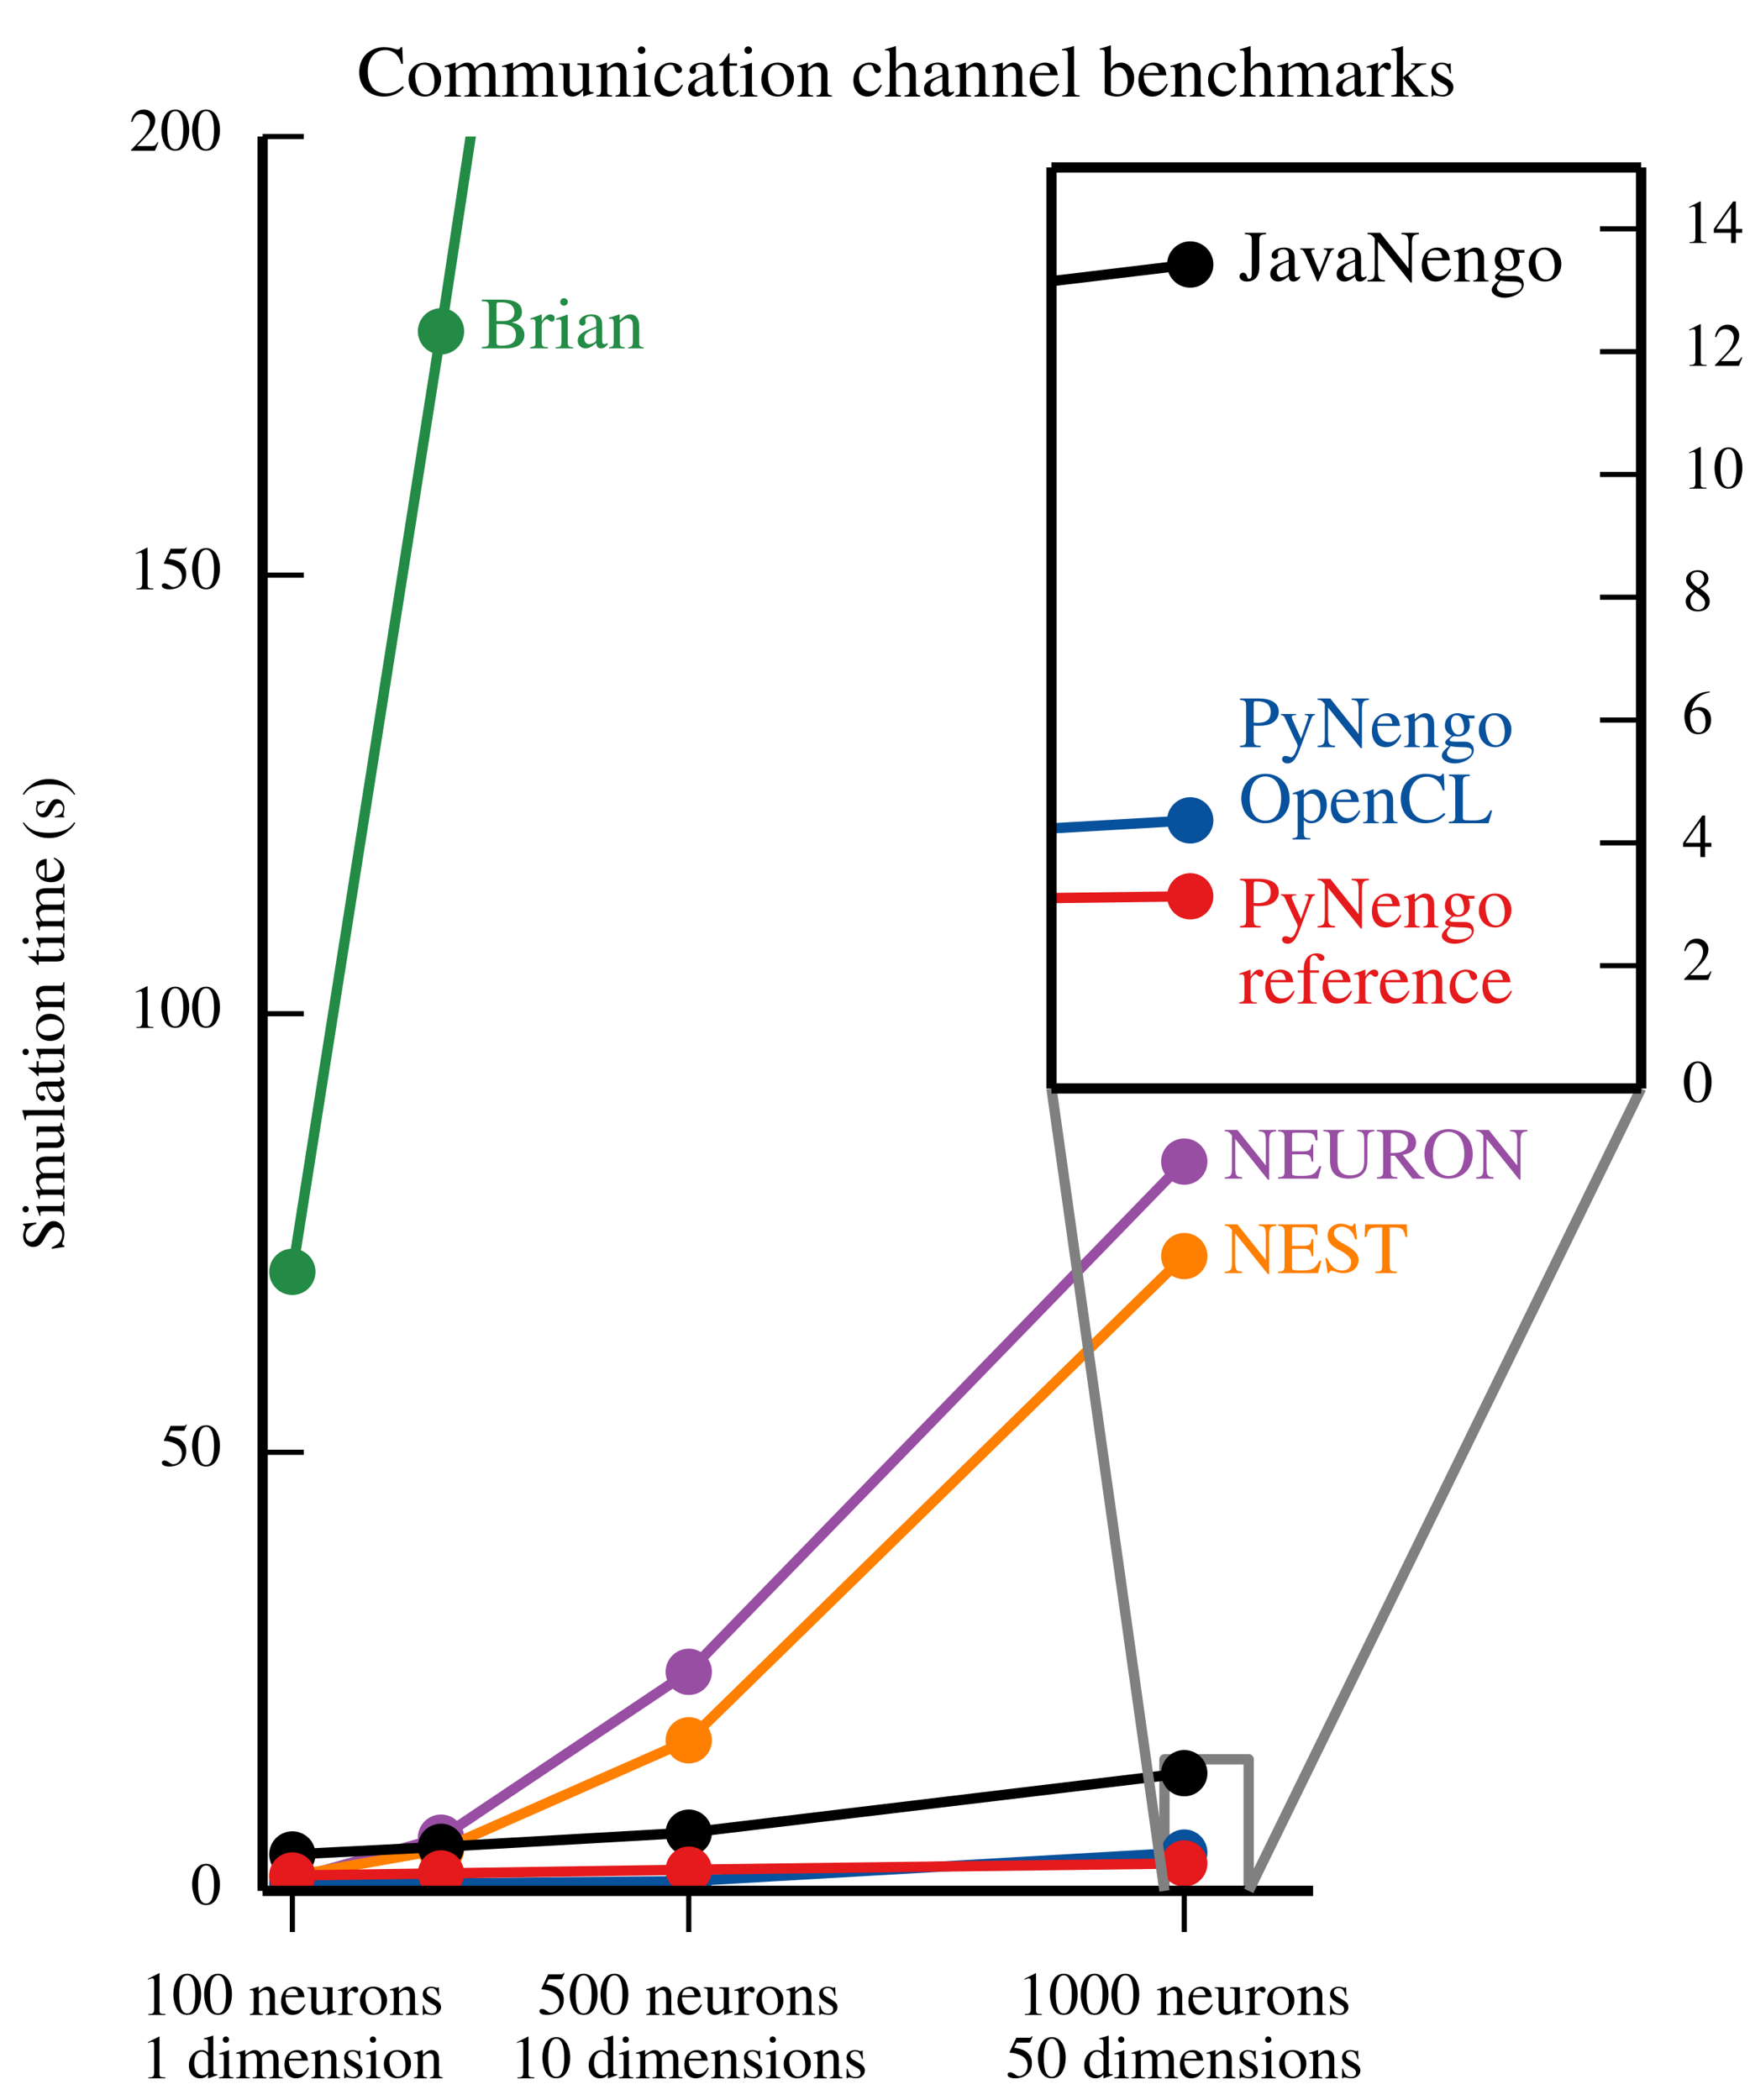 <?xml version="1.0" encoding="utf-8" standalone="no"?>
<!DOCTYPE svg PUBLIC "-//W3C//DTD SVG 1.1//EN"
  "http://www.w3.org/Graphics/SVG/1.1/DTD/svg11.dtd">
<!-- Created with matplotlib (http://matplotlib.org/) -->
<svg height="204pt" version="1.1" viewBox="0 0 170 204" width="170pt" xmlns="http://www.w3.org/2000/svg" xmlns:xlink="http://www.w3.org/1999/xlink">
 <defs>
  <style type="text/css">
*{stroke-linecap:butt;stroke-linejoin:round;}
  </style>
 </defs>
 <g id="figure_1">
  <g id="patch_1">
   <path d="
M0 204.095
L170.079 204.095
L170.079 0
L0 0
z
" style="fill:#ffffff;"/>
  </g>
  <g id="axes_1">
   <g id="patch_2">
    <path d="
M25.512 183.685
L127.559 183.685
L127.559 13.266
L25.512 13.266
z
" style="fill:#ffffff;"/>
   </g>
   <g id="patch_3">
    <path clip-path="url(#pefa5609fe8)" d="
M113.118 183.685
L121.302 183.685
L121.302 170.904
L113.118 170.904
L113.118 183.685
z
" style="fill:none;stroke:#808080;"/>
   </g>
   <g id="line2d_1">
    <path clip-path="url(#pefa5609fe8)" d="
M28.4 123.55
L42.841 32.187
L47.902 -1" style="fill:none;stroke:#238b45;stroke-linecap:square;"/>
    <defs>
     <path d="
M0 2
C0.53 2 1.039 1.789 1.414 1.414
C1.789 1.039 2 0.53 2 0
C2 -0.53 1.789 -1.039 1.414 -1.414
C1.039 -1.789 0.53 -2 0 -2
C-0.53 -2 -1.039 -1.789 -1.414 -1.414
C-1.789 -1.039 -2 -0.53 -2 0
C-2 0.53 -1.789 1.039 -1.414 1.414
C-1.039 1.789 -0.53 2 0 2
z
" id="m49b4907c93" style="stroke:#238b45;stroke-width:0.5;"/>
    </defs>
    <g clip-path="url(#pefa5609fe8)">
     <use style="fill:#238b45;stroke:#238b45;stroke-width:0.5;" x="28.4" xlink:href="#m49b4907c93" y="123.55"/>
     <use style="fill:#238b45;stroke:#238b45;stroke-width:0.5;" x="42.841" xlink:href="#m49b4907c93" y="32.187"/>
     <use style="fill:#238b45;stroke:#238b45;stroke-width:0.5;" x="66.908" xlink:href="#m49b4907c93" y="-125.619"/>
     <use style="fill:#238b45;stroke:#238b45;stroke-width:0.5;" x="115.044" xlink:href="#m49b4907c93" y="-470.743"/>
    </g>
   </g>
   <g id="line2d_2">
    <path clip-path="url(#pefa5609fe8)" d="
M28.4 182.553
L42.841 178.514
L66.908 162.406
L115.044 112.842" style="fill:none;stroke:#984ea3;stroke-linecap:square;"/>
    <defs>
     <path d="
M0 2
C0.53 2 1.039 1.789 1.414 1.414
C1.789 1.039 2 0.53 2 0
C2 -0.53 1.789 -1.039 1.414 -1.414
C1.039 -1.789 0.53 -2 0 -2
C-0.53 -2 -1.039 -1.789 -1.414 -1.414
C-1.789 -1.039 -2 -0.53 -2 0
C-2 0.53 -1.789 1.039 -1.414 1.414
C-1.039 1.789 -0.53 2 0 2
z
" id="m6fcbe3cf07" style="stroke:#984ea3;stroke-width:0.5;"/>
    </defs>
    <g clip-path="url(#pefa5609fe8)">
     <use style="fill:#984ea3;stroke:#984ea3;stroke-width:0.5;" x="28.4" xlink:href="#m6fcbe3cf07" y="182.553"/>
     <use style="fill:#984ea3;stroke:#984ea3;stroke-width:0.5;" x="42.841" xlink:href="#m6fcbe3cf07" y="178.514"/>
     <use style="fill:#984ea3;stroke:#984ea3;stroke-width:0.5;" x="66.908" xlink:href="#m6fcbe3cf07" y="162.406"/>
     <use style="fill:#984ea3;stroke:#984ea3;stroke-width:0.5;" x="115.044" xlink:href="#m6fcbe3cf07" y="112.842"/>
    </g>
   </g>
   <g id="line2d_3">
    <path clip-path="url(#pefa5609fe8)" d="
M28.4 182.234
L42.841 179.678
L66.908 169.059
L115.044 122.02" style="fill:none;stroke:#ff7f00;stroke-linecap:square;"/>
    <defs>
     <path d="
M0 2
C0.53 2 1.039 1.789 1.414 1.414
C1.789 1.039 2 0.53 2 0
C2 -0.53 1.789 -1.039 1.414 -1.414
C1.039 -1.789 0.53 -2 0 -2
C-0.53 -2 -1.039 -1.789 -1.414 -1.414
C-1.789 -1.039 -2 -0.53 -2 0
C-2 0.53 -1.789 1.039 -1.414 1.414
C-1.039 1.789 -0.53 2 0 2
z
" id="mac148a8bc8" style="stroke:#ff7f00;stroke-width:0.5;"/>
    </defs>
    <g clip-path="url(#pefa5609fe8)">
     <use style="fill:#ff7f00;stroke:#ff7f00;stroke-width:0.5;" x="28.4" xlink:href="#mac148a8bc8" y="182.234"/>
     <use style="fill:#ff7f00;stroke:#ff7f00;stroke-width:0.5;" x="42.841" xlink:href="#mac148a8bc8" y="179.678"/>
     <use style="fill:#ff7f00;stroke:#ff7f00;stroke-width:0.5;" x="66.908" xlink:href="#mac148a8bc8" y="169.059"/>
     <use style="fill:#ff7f00;stroke:#ff7f00;stroke-width:0.5;" x="115.044" xlink:href="#mac148a8bc8" y="122.02"/>
    </g>
   </g>
   <g id="line2d_4">
    <path clip-path="url(#pefa5609fe8)" d="
M28.4 180.146
L42.841 179.408
L66.908 178.03
L115.044 172.251" style="fill:none;stroke:#000000;stroke-linecap:square;"/>
    <defs>
     <path d="
M0 2
C0.53 2 1.039 1.789 1.414 1.414
C1.789 1.039 2 0.53 2 0
C2 -0.53 1.789 -1.039 1.414 -1.414
C1.039 -1.789 0.53 -2 0 -2
C-0.53 -2 -1.039 -1.789 -1.414 -1.414
C-1.789 -1.039 -2 -0.53 -2 0
C-2 0.53 -1.789 1.039 -1.414 1.414
C-1.039 1.789 -0.53 2 0 2
z
" id="m76eb5f4da3" style="stroke:#000000;stroke-width:0.5;"/>
    </defs>
    <g clip-path="url(#pefa5609fe8)">
     <use style="stroke:#000000;stroke-width:0.5;" x="28.4" xlink:href="#m76eb5f4da3" y="180.146"/>
     <use style="stroke:#000000;stroke-width:0.5;" x="42.841" xlink:href="#m76eb5f4da3" y="179.408"/>
     <use style="stroke:#000000;stroke-width:0.5;" x="66.908" xlink:href="#m76eb5f4da3" y="178.03"/>
     <use style="stroke:#000000;stroke-width:0.5;" x="115.044" xlink:href="#m76eb5f4da3" y="172.251"/>
    </g>
   </g>
   <g id="line2d_5">
    <path clip-path="url(#pefa5609fe8)" d="
M28.4 183.006
L42.841 182.971
L66.908 182.735
L115.044 179.965" style="fill:none;stroke:#08519c;stroke-linecap:square;"/>
    <defs>
     <path d="
M0 2
C0.53 2 1.039 1.789 1.414 1.414
C1.789 1.039 2 0.53 2 0
C2 -0.53 1.789 -1.039 1.414 -1.414
C1.039 -1.789 0.53 -2 0 -2
C-0.53 -2 -1.039 -1.789 -1.414 -1.414
C-1.789 -1.039 -2 -0.53 -2 0
C-2 0.53 -1.789 1.039 -1.414 1.414
C-1.039 1.789 -0.53 2 0 2
z
" id="m5c4ea31fe1" style="stroke:#08519c;stroke-width:0.5;"/>
    </defs>
    <g clip-path="url(#pefa5609fe8)">
     <use style="fill:#08519c;stroke:#08519c;stroke-width:0.5;" x="28.4" xlink:href="#m5c4ea31fe1" y="183.006"/>
     <use style="fill:#08519c;stroke:#08519c;stroke-width:0.5;" x="42.841" xlink:href="#m5c4ea31fe1" y="182.971"/>
     <use style="fill:#08519c;stroke:#08519c;stroke-width:0.5;" x="66.908" xlink:href="#m5c4ea31fe1" y="182.735"/>
     <use style="fill:#08519c;stroke:#08519c;stroke-width:0.5;" x="115.044" xlink:href="#m5c4ea31fe1" y="179.965"/>
    </g>
   </g>
   <g id="line2d_6">
    <path clip-path="url(#pefa5609fe8)" d="
M28.4 182.19
L42.841 181.988
L66.908 181.627
L115.044 181.019" style="fill:none;stroke:#e41a1c;stroke-linecap:square;"/>
    <defs>
     <path d="
M0 2
C0.53 2 1.039 1.789 1.414 1.414
C1.789 1.039 2 0.53 2 0
C2 -0.53 1.789 -1.039 1.414 -1.414
C1.039 -1.789 0.53 -2 0 -2
C-0.53 -2 -1.039 -1.789 -1.414 -1.414
C-1.789 -1.039 -2 -0.53 -2 0
C-2 0.53 -1.789 1.039 -1.414 1.414
C-1.039 1.789 -0.53 2 0 2
z
" id="m313d082634" style="stroke:#e41a1c;stroke-width:0.5;"/>
    </defs>
    <g clip-path="url(#pefa5609fe8)">
     <use style="fill:#e41a1c;stroke:#e41a1c;stroke-width:0.5;" x="28.4" xlink:href="#m313d082634" y="182.19"/>
     <use style="fill:#e41a1c;stroke:#e41a1c;stroke-width:0.5;" x="42.841" xlink:href="#m313d082634" y="181.988"/>
     <use style="fill:#e41a1c;stroke:#e41a1c;stroke-width:0.5;" x="66.908" xlink:href="#m313d082634" y="181.627"/>
     <use style="fill:#e41a1c;stroke:#e41a1c;stroke-width:0.5;" x="115.044" xlink:href="#m313d082634" y="181.019"/>
    </g>
   </g>
   <g id="matplotlib.axis_1">
    <g id="xtick_1">
     <g id="line2d_7">
      <defs>
       <path d="
M0 0
L0 4" id="m741efc42ff" style="stroke:#000000;stroke-width:0.5;"/>
      </defs>
      <g>
       <use style="stroke:#000000;stroke-width:0.5;" x="28.4" xlink:href="#m741efc42ff" y="183.685"/>
      </g>
     </g>
     <g id="text_1">
      <!-- 100 neurons -->
      <defs>
       <path d="
M0.703 39
C2.094 39.297 3 39.406 4.203 39.406
C6.703 39.406 7.594 37.797 7.594 33.406
L7.594 8.406
C7.594 3.406 6.906 2.703 0.5 1.5
L0.5 0
L24.5 0
L24.5 1.594
C17.703 1.594 16 3.109 16 8.828
L16 31.453
C16 34.672 20.297 39.703 23 39.703
C23.594 39.703 24.5 39.203 25.594 38.203
C27.203 36.797 28.297 36.203 29.594 36.203
C32 36.203 33.5 37.906 33.5 40.703
C33.5 44 31.406 46 28 46
C23.797 46 20.906 43.703 16 36.609
L16 45.797
L15.5 46
C10.203 43.797 6.594 42.516 0.703 40.609
z
" id="Nimbus_Roman_No9_L_Regular-114"/>
       <path d="
M31.5 31.406
L31.094 45
L30 45
L29.797 44.812
C28.906 44.172 28.797 44.078 28.406 44.078
C27.797 44.078 26.797 44.281 25.703 44.781
C23.5 45.594 21.297 46 18.703 46
C10.797 46 5.094 41 5.094 33.938
C5.094 28.453 8.297 24.531 16.797 19.844
L22.594 16.609
C26.094 14.656 27.797 12.297 27.797 9.266
C27.797 4.938 24.594 2.203 19.5 2.203
C16.094 2.203 13 3.438 11.094 5.562
C9 7.953 8.094 10.141 6.797 15.609
L5.203 15.609
L5.203 0
L6.5 0
C7.203 1.359 7.594 1.641 8.797 1.641
C9.703 1.641 11.094 1.453 13.406 0.906
C16.203 0.375 18.906 0 20.703 0
C28.406 0 34.797 5.672 34.797 12.531
C34.797 17.438 32.406 20.672 26.406 24.203
L15.594 30.469
C12.797 32.047 11.297 34.484 11.297 37.141
C11.297 41.062 14.406 43.797 19 43.797
C24.703 43.797 27.703 40.359 30 31.406
z
" id="Nimbus_Roman_No9_L_Regular-115"/>
       <path d="
M40.797 17.453
C36 9.812 31.703 6.906 25.297 6.906
C19.594 6.906 15.297 9.812 12.406 15.531
C10.594 19.344 9.906 22.656 9.703 28.797
L40.5 28.797
C39.703 34.906 38.703 37.625 36.203 40.641
C33.203 44.031 28.594 46 23.406 46
C18.406 46 13.703 44.234 9.906 40.906
C5.203 36.906 2.5 29.938 2.5 21.922
C2.5 8.406 9.703 0 21.203 0
C30.703 0 38.203 5.922 42.406 16.75
z

M9.906 32
C11 39.062 14.406 42.406 20.5 42.406
C26.594 42.406 29 39.859 30.297 32
z
" id="Nimbus_Roman_No9_L_Regular-101"/>
       <path d="
M47.906 6
L47.406 6
C42.797 6 41.703 7.062 41.703 11.562
L41.703 45
L25.906 45
L25.906 43.094
C32.094 43.094 33.297 42.125 33.297 37.266
L33.297 14.453
C33.297 11.734 32.797 10.375 31.406 9.312
C28.703 7.172 25.594 6 22.594 6
C18.703 6 15.5 9.297 15.5 13.375
L15.5 45
L0.906 45
L0.906 43.406
C5.703 43.406 7.094 41.938 7.094 37.438
L7.094 12.734
C7.094 4.984 11.906 0 19.203 0
C22.906 0 26.797 1.578 29.5 4.266
L33.797 8.531
L33.797 0.297
L34.203 0.094
C39.203 2.094 42.797 3.203 47.906 4.594
z
" id="Nimbus_Roman_No9_L_Regular-117"/>
       <path d="
M1.594 39.797
C2.203 40.094 3.203 40.203 4.297 40.203
C7.094 40.203 8 38.703 8 33.797
L8 9
C8 3.297 6.906 1.906 1.797 1.5
L1.797 0
L23 0
L23 1.5
C17.906 1.906 16.406 3.094 16.406 6.703
L16.406 34.797
C21.203 39.297 23.406 40.5 26.703 40.5
C31.594 40.5 34 37.406 34 30.797
L34 9.906
C34 3.594 32.703 1.906 27.703 1.5
L27.703 0
L48.5 0
L48.5 1.5
C43.594 2 42.406 3.203 42.406 8.094
L42.406 31
C42.406 40.406 38 46 30.594 46
C26 46 22.906 44.297 16.094 37.906
L16.094 45.797
L15.406 46
C10.5 44.203 7.094 43.094 1.594 41.5
z
" id="Nimbus_Roman_No9_L_Regular-110"/>
       <path d="
M25 46
C12 46 2.906 36.609 2.906 23.094
C2.906 9.875 12.203 0 24.797 0
C37.406 0 47 10.375 47 23.891
C47 36.703 37.797 46 25 46
M23.703 43.203
C32.094 43.203 38 33.828 38 20.469
C38 9.422 33.5 2.797 26 2.797
C22.094 2.797 18.406 5.141 16.297 9.047
C13.5 14.125 11.906 20.953 11.906 27.875
C11.906 37.156 16.594 43.203 23.703 43.203" id="Nimbus_Roman_No9_L_Regular-111"/>
       <path d="
M29.094 67.797
L11.094 58.703
L11.094 57.297
C12.297 57.797 13.406 58.203 13.797 58.406
C15.594 59.109 17.297 59.5 18.297 59.5
C20.406 59.5 21.297 58 21.297 54.766
L21.297 9.25
C21.297 5.922 20.5 3.625 18.906 2.703
C17.406 1.812 16 1.5 11.797 1.5
L11.797 0
L39.406 0
L39.406 1.5
C31.5 1.5 29.906 2.5 29.906 7.344
L29.906 67.609
z
" id="Nimbus_Roman_No9_L_Regular-49"/>
       <path d="
M25.406 67
C19.906 67 15.703 65.359 12 61.969
C6.203 56.516 2.406 45.344 2.406 33.984
C2.406 23.406 5.703 12.047 10.406 6.609
C14.094 2.344 19.203 0 25 0
C30.094 0 34.406 1.656 38 5.047
C43.797 10.391 47.594 21.672 47.594 33.406
C47.594 53.312 38.5 67 25.406 67
M25.094 64.406
C33.5 64.406 38 53.469 38 33.219
C38 12.984 33.594 2.609 25 2.609
C16.406 2.609 12 12.984 12 33.125
C12 53.656 16.5 64.406 25.094 64.406" id="Nimbus_Roman_No9_L_Regular-48"/>
      </defs>
      <g transform="translate(13.707 195.738)scale(0.06 -0.06)">
       <use transform="scale(0.996)" xlink:href="#Nimbus_Roman_No9_L_Regular-49"/>
       <use transform="translate(49.813 0.0)scale(0.996)" xlink:href="#Nimbus_Roman_No9_L_Regular-48"/>
       <use transform="translate(99.626 0.0)scale(0.996)" xlink:href="#Nimbus_Roman_No9_L_Regular-48"/>
       <use transform="translate(174.346 0.0)scale(0.996)" xlink:href="#Nimbus_Roman_No9_L_Regular-110"/>
       <use transform="translate(224.159 0.0)scale(0.996)" xlink:href="#Nimbus_Roman_No9_L_Regular-101"/>
       <use transform="translate(268.393 0.0)scale(0.996)" xlink:href="#Nimbus_Roman_No9_L_Regular-117"/>
       <use transform="translate(318.206 0.0)scale(0.996)" xlink:href="#Nimbus_Roman_No9_L_Regular-114"/>
       <use transform="translate(351.381 0.0)scale(0.996)" xlink:href="#Nimbus_Roman_No9_L_Regular-111"/>
       <use transform="translate(401.195 0.0)scale(0.996)" xlink:href="#Nimbus_Roman_No9_L_Regular-110"/>
       <use transform="translate(451.008 0.0)scale(0.996)" xlink:href="#Nimbus_Roman_No9_L_Regular-115"/>
      </g>
      <!-- 1 dimension -->
      <defs>
       <path d="
M1.906 39.797
C3.203 40.094 4 40.203 5.094 40.203
C7.703 40.203 8.594 38.594 8.594 33.781
L8.594 8.422
C8.594 3 7.203 1.5 1.594 1.5
L1.594 0
L23.797 0
L23.797 1.5
C18.5 1.5 17 2.594 17 6.531
L17 34.875
C17 35.062 17.797 36.062 18.5 36.781
C21 39.078 25.297 40.797 28.797 40.797
C33.203 40.797 35.406 37.266 35.406 30.188
L35.406 8.25
C35.406 2.609 34.297 1.5 28.594 1.5
L28.594 0
L51 0
L51 1.5
C45.297 1.5 43.797 3.203 43.797 9.422
L43.797 34.703
C46.797 39 50.094 40.797 54.703 40.797
C60.406 40.797 62.203 38.094 62.203 29.797
L62.203 8.703
C62.203 3 61.406 2.203 55.594 1.5
L55.594 0
L77.5 0
L77.5 1.5
L74.906 1.797
C71.906 1.797 70.594 3.594 70.594 7.5
L70.594 28.156
C70.594 39.984 66.703 46 59 46
C53.203 46 48.094 43.406 42.703 37.609
C40.906 43.297 37.5 46 32.094 46
C27.703 46 24.906 44.594 16.594 38.297
L16.594 45.797
L15.906 46
C10.797 44.094 7.406 43 1.906 41.5
z
" id="Nimbus_Roman_No9_L_Regular-109"/>
       <path d="
M34.406 0
L49.094 5.203
L49.094 6.672
C47.297 6.672 47.094 6.672 46.797 6.672
C43.203 6.672 42.406 7.766 42.406 12.391
L42.406 69.188
L41.906 69.391
C37.094 67.688 33.594 66.688 27.203 65
L27.203 63.391
C28 63.5 28.594 63.5 29.406 63.5
C33.094 63.5 34 62.453 34 58.125
L34 41.734
C30.203 44.922 27.5 46 23.5 46
C12 46 2.703 34.938 2.703 21.047
C2.703 8.516 10.203 0 21.203 0
C26.797 0 30.594 1.984 34 6.672
L34 0.297
z

M34 11.047
C34 10.359 33.297 9.188 32.297 8.125
C30.5 6.172 28 5.203 25.094 5.203
C16.797 5.203 11.297 13 11.297 24.984
C11.297 35.984 16.203 43.203 23.797 43.203
C29.094 43.203 34 38.625 34 33.453
z
" id="Nimbus_Roman_No9_L_Regular-100"/>
       <path d="
M17.5 45.766
L2 40.297
L2 38.812
L2.797 38.906
C4 39.094 5.297 39.203 6.203 39.203
C8.594 39.203 9.5 37.594 9.5 33.203
L9.5 10
C9.5 2.797 8.5 1.703 1.594 1.703
L1.594 0
L25.297 0
L25.297 1.5
C18.703 2 17.906 2.984 17.906 10.156
L17.906 45.469
z

M12.797 68
C10.094 68 7.797 65.703 7.797 62.906
C7.797 60.109 10 57.797 12.797 57.797
C15.703 57.797 18 60 18 62.906
C18 65.703 15.703 68 12.797 68" id="Nimbus_Roman_No9_L_Regular-105"/>
      </defs>
      <g transform="translate(13.704 201.895)scale(0.06 -0.06)">
       <use transform="scale(0.996)" xlink:href="#Nimbus_Roman_No9_L_Regular-49"/>
       <use transform="translate(74.72 0.0)scale(0.996)" xlink:href="#Nimbus_Roman_No9_L_Regular-100"/>
       <use transform="translate(124.533 0.0)scale(0.996)" xlink:href="#Nimbus_Roman_No9_L_Regular-105"/>
       <use transform="translate(152.228 0.0)scale(0.996)" xlink:href="#Nimbus_Roman_No9_L_Regular-109"/>
       <use transform="translate(229.737 0.0)scale(0.996)" xlink:href="#Nimbus_Roman_No9_L_Regular-101"/>
       <use transform="translate(273.97 0.0)scale(0.996)" xlink:href="#Nimbus_Roman_No9_L_Regular-110"/>
       <use transform="translate(323.783 0.0)scale(0.996)" xlink:href="#Nimbus_Roman_No9_L_Regular-115"/>
       <use transform="translate(362.537 0.0)scale(0.996)" xlink:href="#Nimbus_Roman_No9_L_Regular-105"/>
       <use transform="translate(390.232 0.0)scale(0.996)" xlink:href="#Nimbus_Roman_No9_L_Regular-111"/>
       <use transform="translate(440.045 0.0)scale(0.996)" xlink:href="#Nimbus_Roman_No9_L_Regular-110"/>
      </g>
     </g>
    </g>
    <g id="xtick_2">
     <g id="line2d_8">
      <g>
       <use style="stroke:#000000;stroke-width:0.5;" x="66.908" xlink:href="#m741efc42ff" y="183.685"/>
      </g>
     </g>
     <g id="text_2">
      <!-- 500 neurons -->
      <defs>
       <path d="
M18.094 58.094
L37.703 58.094
C39.297 58.094 39.703 58.297 40 59
L43.797 67.891
L42.906 68.594
C41.406 66.5 40.406 66 38.297 66
L17.406 66
L6.5 42.766
C6.406 42.578 6.406 42.484 6.406 42.281
C6.406 41.797 6.797 41.5 7.594 41.5
C10.797 41.5 14.797 40.812 18.906 39.562
C30.406 35.953 35.703 29.938 35.703 20.328
C35.703 10.984 29.594 3.703 21.797 3.703
C19.797 3.703 18.094 4.391 15.094 6.531
C11.906 8.766 9.594 9.734 7.5 9.734
C4.594 9.734 3.203 8.547 3.203 6.094
C3.203 2.359 7.906 0 15.406 0
C23.797 0 31 2.625 36 7.609
C40.594 11.984 42.703 17.516 42.703 24.922
C42.703 31.938 40.797 36.406 35.797 41.281
C31.406 45.562 25.703 47.812 13.906 49.844
z
" id="Nimbus_Roman_No9_L_Regular-53"/>
      </defs>
      <g transform="translate(52.216 195.738)scale(0.06 -0.06)">
       <use transform="scale(0.996)" xlink:href="#Nimbus_Roman_No9_L_Regular-53"/>
       <use transform="translate(49.813 0.0)scale(0.996)" xlink:href="#Nimbus_Roman_No9_L_Regular-48"/>
       <use transform="translate(99.626 0.0)scale(0.996)" xlink:href="#Nimbus_Roman_No9_L_Regular-48"/>
       <use transform="translate(174.346 0.0)scale(0.996)" xlink:href="#Nimbus_Roman_No9_L_Regular-110"/>
       <use transform="translate(224.159 0.0)scale(0.996)" xlink:href="#Nimbus_Roman_No9_L_Regular-101"/>
       <use transform="translate(268.393 0.0)scale(0.996)" xlink:href="#Nimbus_Roman_No9_L_Regular-117"/>
       <use transform="translate(318.206 0.0)scale(0.996)" xlink:href="#Nimbus_Roman_No9_L_Regular-114"/>
       <use transform="translate(351.381 0.0)scale(0.996)" xlink:href="#Nimbus_Roman_No9_L_Regular-111"/>
       <use transform="translate(401.195 0.0)scale(0.996)" xlink:href="#Nimbus_Roman_No9_L_Regular-110"/>
       <use transform="translate(451.008 0.0)scale(0.996)" xlink:href="#Nimbus_Roman_No9_L_Regular-115"/>
      </g>
      <!-- 10 dimensions -->
      <g transform="translate(49.556 201.895)scale(0.06 -0.06)">
       <use transform="scale(0.996)" xlink:href="#Nimbus_Roman_No9_L_Regular-49"/>
       <use transform="translate(49.813 0.0)scale(0.996)" xlink:href="#Nimbus_Roman_No9_L_Regular-48"/>
       <use transform="translate(124.533 0.0)scale(0.996)" xlink:href="#Nimbus_Roman_No9_L_Regular-100"/>
       <use transform="translate(174.346 0.0)scale(0.996)" xlink:href="#Nimbus_Roman_No9_L_Regular-105"/>
       <use transform="translate(202.041 0.0)scale(0.996)" xlink:href="#Nimbus_Roman_No9_L_Regular-109"/>
       <use transform="translate(279.55 0.0)scale(0.996)" xlink:href="#Nimbus_Roman_No9_L_Regular-101"/>
       <use transform="translate(323.783 0.0)scale(0.996)" xlink:href="#Nimbus_Roman_No9_L_Regular-110"/>
       <use transform="translate(373.597 0.0)scale(0.996)" xlink:href="#Nimbus_Roman_No9_L_Regular-115"/>
       <use transform="translate(412.35 0.0)scale(0.996)" xlink:href="#Nimbus_Roman_No9_L_Regular-105"/>
       <use transform="translate(440.045 0.0)scale(0.996)" xlink:href="#Nimbus_Roman_No9_L_Regular-111"/>
       <use transform="translate(489.859 0.0)scale(0.996)" xlink:href="#Nimbus_Roman_No9_L_Regular-110"/>
       <use transform="translate(539.672 0.0)scale(0.996)" xlink:href="#Nimbus_Roman_No9_L_Regular-115"/>
      </g>
     </g>
    </g>
    <g id="xtick_3">
     <g id="line2d_9">
      <g>
       <use style="stroke:#000000;stroke-width:0.5;" x="115.044" xlink:href="#m741efc42ff" y="183.685"/>
      </g>
     </g>
     <g id="text_3">
      <!-- 1000 neurons -->
      <g transform="translate(98.857 195.738)scale(0.06 -0.06)">
       <use transform="scale(0.996)" xlink:href="#Nimbus_Roman_No9_L_Regular-49"/>
       <use transform="translate(49.813 0.0)scale(0.996)" xlink:href="#Nimbus_Roman_No9_L_Regular-48"/>
       <use transform="translate(99.626 0.0)scale(0.996)" xlink:href="#Nimbus_Roman_No9_L_Regular-48"/>
       <use transform="translate(149.44 0.0)scale(0.996)" xlink:href="#Nimbus_Roman_No9_L_Regular-48"/>
       <use transform="translate(224.159 0.0)scale(0.996)" xlink:href="#Nimbus_Roman_No9_L_Regular-110"/>
       <use transform="translate(273.973 0.0)scale(0.996)" xlink:href="#Nimbus_Roman_No9_L_Regular-101"/>
       <use transform="translate(318.206 0.0)scale(0.996)" xlink:href="#Nimbus_Roman_No9_L_Regular-117"/>
       <use transform="translate(368.019 0.0)scale(0.996)" xlink:href="#Nimbus_Roman_No9_L_Regular-114"/>
       <use transform="translate(401.195 0.0)scale(0.996)" xlink:href="#Nimbus_Roman_No9_L_Regular-111"/>
       <use transform="translate(451.008 0.0)scale(0.996)" xlink:href="#Nimbus_Roman_No9_L_Regular-110"/>
       <use transform="translate(500.821 0.0)scale(0.996)" xlink:href="#Nimbus_Roman_No9_L_Regular-115"/>
      </g>
      <!-- 50 dimensions -->
      <g transform="translate(97.691 201.895)scale(0.06 -0.06)">
       <use transform="scale(0.996)" xlink:href="#Nimbus_Roman_No9_L_Regular-53"/>
       <use transform="translate(49.813 0.0)scale(0.996)" xlink:href="#Nimbus_Roman_No9_L_Regular-48"/>
       <use transform="translate(124.533 0.0)scale(0.996)" xlink:href="#Nimbus_Roman_No9_L_Regular-100"/>
       <use transform="translate(174.346 0.0)scale(0.996)" xlink:href="#Nimbus_Roman_No9_L_Regular-105"/>
       <use transform="translate(202.041 0.0)scale(0.996)" xlink:href="#Nimbus_Roman_No9_L_Regular-109"/>
       <use transform="translate(279.55 0.0)scale(0.996)" xlink:href="#Nimbus_Roman_No9_L_Regular-101"/>
       <use transform="translate(323.783 0.0)scale(0.996)" xlink:href="#Nimbus_Roman_No9_L_Regular-110"/>
       <use transform="translate(373.597 0.0)scale(0.996)" xlink:href="#Nimbus_Roman_No9_L_Regular-115"/>
       <use transform="translate(412.35 0.0)scale(0.996)" xlink:href="#Nimbus_Roman_No9_L_Regular-105"/>
       <use transform="translate(440.045 0.0)scale(0.996)" xlink:href="#Nimbus_Roman_No9_L_Regular-111"/>
       <use transform="translate(489.859 0.0)scale(0.996)" xlink:href="#Nimbus_Roman_No9_L_Regular-110"/>
       <use transform="translate(539.672 0.0)scale(0.996)" xlink:href="#Nimbus_Roman_No9_L_Regular-115"/>
      </g>
     </g>
    </g>
   </g>
   <g id="matplotlib.axis_2">
    <g id="ytick_1">
     <g id="line2d_10">
      <defs>
       <path d="
M0 0
L4 0" id="m728421d6d4" style="stroke:#000000;stroke-width:0.5;"/>
      </defs>
      <g>
       <use style="stroke:#000000;stroke-width:0.5;" x="25.512" xlink:href="#m728421d6d4" y="183.685"/>
      </g>
     </g>
     <g id="text_4">
      <!-- $0$ -->
      <g transform="translate(18.523 185.064)scale(0.06 -0.06)">
       <use transform="scale(0.996)" xlink:href="#Nimbus_Roman_No9_L_Regular-48"/>
      </g>
     </g>
    </g>
    <g id="ytick_2">
     <g id="line2d_11">
      <g>
       <use style="stroke:#000000;stroke-width:0.5;" x="25.512" xlink:href="#m728421d6d4" y="141.08"/>
      </g>
     </g>
     <g id="text_5">
      <!-- $50$ -->
      <g transform="translate(15.534 142.46)scale(0.06 -0.06)">
       <use transform="scale(0.996)" xlink:href="#Nimbus_Roman_No9_L_Regular-53"/>
       <use transform="translate(49.813 0.0)scale(0.996)" xlink:href="#Nimbus_Roman_No9_L_Regular-48"/>
      </g>
     </g>
    </g>
    <g id="ytick_3">
     <g id="line2d_12">
      <g>
       <use style="stroke:#000000;stroke-width:0.5;" x="25.512" xlink:href="#m728421d6d4" y="98.476"/>
      </g>
     </g>
     <g id="text_6">
      <!-- $100$ -->
      <g transform="translate(12.545 99.855)scale(0.06 -0.06)">
       <use transform="scale(0.996)" xlink:href="#Nimbus_Roman_No9_L_Regular-49"/>
       <use transform="translate(49.813 0.0)scale(0.996)" xlink:href="#Nimbus_Roman_No9_L_Regular-48"/>
       <use transform="translate(99.626 0.0)scale(0.996)" xlink:href="#Nimbus_Roman_No9_L_Regular-48"/>
      </g>
     </g>
    </g>
    <g id="ytick_4">
     <g id="line2d_13">
      <g>
       <use style="stroke:#000000;stroke-width:0.5;" x="25.512" xlink:href="#m728421d6d4" y="55.871"/>
      </g>
     </g>
     <g id="text_7">
      <!-- $150$ -->
      <g transform="translate(12.545 57.25)scale(0.06 -0.06)">
       <use transform="scale(0.996)" xlink:href="#Nimbus_Roman_No9_L_Regular-49"/>
       <use transform="translate(49.813 0.0)scale(0.996)" xlink:href="#Nimbus_Roman_No9_L_Regular-53"/>
       <use transform="translate(99.626 0.0)scale(0.996)" xlink:href="#Nimbus_Roman_No9_L_Regular-48"/>
      </g>
     </g>
    </g>
    <g id="ytick_5">
     <g id="line2d_14">
      <g>
       <use style="stroke:#000000;stroke-width:0.5;" x="25.512" xlink:href="#m728421d6d4" y="13.266"/>
      </g>
     </g>
     <g id="text_8">
      <!-- $200$ -->
      <defs>
       <path d="
M47.5 13.625
L46.203 14.125
C42.5 8.484 41.203 7.594 36.703 7.594
L12.797 7.594
L29.594 25.031
C38.5 34.234 42.406 41.75 42.406 49.484
C42.406 59.391 34.297 67 23.906 67
C18.406 67 13.203 64.828 9.5 60.859
C6.297 57.469 4.797 54.297 3.094 47.25
L5.203 46.75
C9.203 56.438 12.797 59.609 19.703 59.609
C28.094 59.609 33.797 53.969 33.797 45.641
C33.797 37.922 29.203 28.719 20.797 19.906
L3 1.203
L3 0
L42 0
z
" id="Nimbus_Roman_No9_L_Regular-50"/>
      </defs>
      <g transform="translate(12.545 14.645)scale(0.06 -0.06)">
       <use transform="scale(0.996)" xlink:href="#Nimbus_Roman_No9_L_Regular-50"/>
       <use transform="translate(49.813 0.0)scale(0.996)" xlink:href="#Nimbus_Roman_No9_L_Regular-48"/>
       <use transform="translate(99.626 0.0)scale(0.996)" xlink:href="#Nimbus_Roman_No9_L_Regular-48"/>
      </g>
     </g>
    </g>
    <g id="text_9">
     <!-- Simulation time (s) -->
     <defs>
      <path d="
M1.906 62.5
L2.5 62.5
C3.594 62.5 4.797 62.5 5.594 62.5
C8.797 62.5 9.797 61.094 9.797 56.406
L9.797 8.703
C9.797 3.297 8.406 2 2.094 1.5
L2.094 0
L25.703 0
L25.703 1.703
C19.406 1.703 18.203 2.703 18.203 8.25
L18.203 68.297
L17.797 68.5
C12.594 66.797 8.797 65.797 1.906 64.109
z
" id="Nimbus_Roman_No9_L_Regular-108"/>
      <path d="
M25.5 45
L15.406 45
L15.406 57.578
C15.406 58.656 15.297 59 14.703 59
C14 58.031 13.406 57.062 12.703 56
C8.906 50.125 4.594 45 3 44.578
C1.906 43.828 1.297 43.078 1.297 42.547
C1.297 42.234 1.406 42.016 1.703 41.797
L7 41.797
L7 12.406
C7 4.203 10 0 15.906 0
C20.797 0 24.594 2.391 27.906 7.531
L26.594 8.609
C24.5 6.172 22.797 5.203 20.594 5.203
C16.906 5.203 15.406 7.828 15.406 13.969
L15.406 41.797
L25.5 41.797
z
" id="Nimbus_Roman_No9_L_Regular-116"/>
      <path d="
M44.703 67
L42.594 67
C42.203 64.703 41.094 63.609 39.406 63.609
C38.406 63.609 36.703 64 35 64.812
C31.297 66.203 27.594 67 24.406 67
C20.094 67 15.703 65.359 12.406 62.547
C8.906 59.531 7.094 55.453 7.094 50.406
C7.094 42.625 11.5 37.203 22.703 31.469
C29.906 27.781 35.094 23.781 37.594 20.094
C38.5 18.844 39 16.812 39 14.469
C39 7.953 34 3.5 26.703 3.5
C17.797 3.5 11.5 8.766 6.5 20.438
L4.203 20.438
L7.203 0
L9.406 0
C9.5 1.891 10.703 3.297 12.203 3.297
C13.297 3.297 15 2.906 16.906 2.234
C20.703 0.781 24.703 0 28.703 0
C40.203 0 49.094 7.656 49.094 17.641
C49.094 25.594 43.594 31.891 30.406 38.766
C19.906 44.406 15.703 48.656 15.703 53.891
C15.703 59.219 19.906 62.906 26.094 62.906
C30.594 62.906 34.797 61 38.297 57.406
C41.406 54.203 42.797 51.609 44.406 45.703
L46.906 45.703
z
" id="Nimbus_Roman_No9_L_Regular-83"/>
      <path d="
M3.797 -17.703
C11.203 -12.906 14.203 -10.297 17.906 -5.703
C25 3 28.5 13 28.5 24.703
C28.5 37.5 24.797 47.203 16 57.406
C11.906 62.203 9.297 64.406 4.094 67.594
L2.906 66
C10.906 59.703 13.594 56.203 16.406 48.703
C18.797 42 19.906 34.406 19.906 24.406
C19.906 14 18.594 5.703 15.906 -0.406
C13.094 -6.703 10.094 -10.297 2.906 -16.094
z
" id="Nimbus_Roman_No9_L_Regular-41"/>
      <path d="
M29.5 67.594
C22.094 62.797 19.094 60.203 15.406 55.594
C8.297 46.906 4.797 36.906 4.797 25.203
C4.797 12.5 8.5 2.703 17.297 -7.5
C21.406 -12.297 24 -14.5 29.203 -17.703
L30.406 -16.094
C22.406 -9.797 19.594 -6.297 16.906 1.203
C14.5 7.906 13.406 15.5 13.406 25.5
C13.406 36 14.703 44.203 17.406 50.406
C20.203 56.594 23.203 60.203 30.406 66
z
" id="Nimbus_Roman_No9_L_Regular-40"/>
      <path d="
M44.203 7.547
C42.5 6.188 41.297 5.703 39.797 5.703
C37.5 5.703 36.797 7.062 36.797 11.359
L36.797 30.391
C36.797 35.469 36.297 38.281 34.797 40.641
C32.594 44.141 28.297 46 22.406 46
C13 46 5.594 41.203 5.594 35.047
C5.594 32.797 7.594 30.844 9.906 30.844
C12.297 30.844 14.406 32.797 14.406 34.938
C14.406 35.312 14.297 35.797 14.203 36.484
C14 37.375 13.906 38.141 13.906 38.828
C13.906 41.469 17.094 43.594 21.094 43.594
C26 43.594 28.703 40.781 28.703 35.516
L28.703 29.578
C13.297 23.5 11.594 22.719 7.297 19
C5.094 17.047 3.703 13.703 3.703 10.484
C3.703 4.312 8.094 0 14.203 0
C18.594 0 22.703 2.078 28.797 7.266
C29.297 2.078 31.094 0 35.203 0
C38.594 0 40.703 1.203 44.203 5
z

M28.703 13.047
C28.703 10.016 28.203 9.125 26.094 7.953
C23.703 6.594 20.906 5.703 18.797 5.703
C15.297 5.703 12.5 9.031 12.5 13.234
L12.5 13.641
C12.5 19.406 16.594 22.938 28.703 27.234
z
" id="Nimbus_Roman_No9_L_Regular-97"/>
     </defs>
     <g transform="translate(6.251 121.558)rotate(-90.0)scale(0.06 -0.06)">
      <use transform="scale(0.996)" xlink:href="#Nimbus_Roman_No9_L_Regular-83"/>
      <use transform="translate(55.392 0.0)scale(0.996)" xlink:href="#Nimbus_Roman_No9_L_Regular-105"/>
      <use transform="translate(83.087 0.0)scale(0.996)" xlink:href="#Nimbus_Roman_No9_L_Regular-109"/>
      <use transform="translate(160.595 0.0)scale(0.996)" xlink:href="#Nimbus_Roman_No9_L_Regular-117"/>
      <use transform="translate(210.408 0.0)scale(0.996)" xlink:href="#Nimbus_Roman_No9_L_Regular-108"/>
      <use transform="translate(238.104 0.0)scale(0.996)" xlink:href="#Nimbus_Roman_No9_L_Regular-97"/>
      <use transform="translate(282.337 0.0)scale(0.996)" xlink:href="#Nimbus_Roman_No9_L_Regular-116"/>
      <use transform="translate(310.032 0.0)scale(0.996)" xlink:href="#Nimbus_Roman_No9_L_Regular-105"/>
      <use transform="translate(337.727 0.0)scale(0.996)" xlink:href="#Nimbus_Roman_No9_L_Regular-111"/>
      <use transform="translate(387.541 0.0)scale(0.996)" xlink:href="#Nimbus_Roman_No9_L_Regular-110"/>
      <use transform="translate(462.26 0.0)scale(0.996)" xlink:href="#Nimbus_Roman_No9_L_Regular-116"/>
      <use transform="translate(489.956 0.0)scale(0.996)" xlink:href="#Nimbus_Roman_No9_L_Regular-105"/>
      <use transform="translate(517.651 0.0)scale(0.996)" xlink:href="#Nimbus_Roman_No9_L_Regular-109"/>
      <use transform="translate(595.159 0.0)scale(0.996)" xlink:href="#Nimbus_Roman_No9_L_Regular-101"/>
      <use transform="translate(664.299 0.0)scale(0.996)" xlink:href="#Nimbus_Roman_No9_L_Regular-40"/>
      <use transform="translate(697.475 0.0)scale(0.996)" xlink:href="#Nimbus_Roman_No9_L_Regular-115"/>
      <use transform="translate(736.228 0.0)scale(0.996)" xlink:href="#Nimbus_Roman_No9_L_Regular-41"/>
     </g>
    </g>
   </g>
   <g id="patch_4">
    <path d="
M25.512 183.685
L127.559 183.685" style="fill:none;stroke:#000000;"/>
   </g>
   <g id="patch_5">
    <path d="
M25.512 183.685
L25.512 13.266" style="fill:none;stroke:#000000;"/>
   </g>
   <g id="text_10">
    <!-- Brian -->
    <defs>
     <path d="
M1.703 66
L1.703 63.797
C10.094 63.797 11.297 62.703 11.297 55.266
L11.297 10.734
C11.297 3.297 10 2 1.703 2
L1.703 0
L35.094 0
C42.906 0 50 2.125 53.703 5.562
C57.297 8.812 59.297 13.359 59.297 18.203
C59.297 22.672 57.5 26.719 54.406 29.641
C51.406 32.375 48.703 33.594 42.203 35.203
C47.406 36.469 49.5 37.453 51.906 39.531
C54.406 41.688 55.906 45.297 55.906 49.328
C55.906 60.312 47 66 29.703 66
z

M21.5 33
C31.203 33 35.797 32.5 39.406 30.969
C45.094 28.547 47.797 24.5 47.797 18.109
C47.797 12.641 45.703 8.672 41.703 6.344
C38.5 4.531 34.406 3.719 27.797 3.719
C22.906 3.719 21.5 4.625 21.5 7.875
z

M21.5 37
L21.5 59.375
C21.5 61.406 22.203 62.297 23.703 62.297
L28.094 62.297
C39.594 62.297 45.703 57.609 45.703 48.922
C45.703 41.297 40.406 37 31 37
z
" id="Nimbus_Roman_No9_L_Regular-66"/>
    </defs>
    <g style="fill:#238b45;" transform="translate(46.691 33.842)scale(0.072 -0.072)">
     <use transform="scale(0.996)" xlink:href="#Nimbus_Roman_No9_L_Regular-66"/>
     <use transform="translate(66.45 0.0)scale(0.996)" xlink:href="#Nimbus_Roman_No9_L_Regular-114"/>
     <use transform="translate(99.625 0.0)scale(0.996)" xlink:href="#Nimbus_Roman_No9_L_Regular-105"/>
     <use transform="translate(127.32 0.0)scale(0.996)" xlink:href="#Nimbus_Roman_No9_L_Regular-97"/>
     <use transform="translate(171.554 0.0)scale(0.996)" xlink:href="#Nimbus_Roman_No9_L_Regular-110"/>
    </g>
   </g>
   <g id="text_11">
    <!-- NEURON -->
    <defs>
     <path d="
M61.094 51.641
C61.094 61.609 62.297 63.172 70.5 64.141
L70.5 66
L47.297 66
L47.297 64.141
C55.094 63.562 56.703 61.422 56.703 51.672
L56.703 25.359
C56.703 18.734 56 15.031 54.406 12.109
C51.703 7.422 45.297 4.406 37.797 4.406
C30.703 4.406 25.797 6.75 23.094 11.312
C21.297 14.438 20.594 18.047 20.594 24.188
L20.594 55.375
C20.594 62.391 21.703 63.453 29.703 64.141
L29.703 66
L1.406 66
L1.406 64.141
C9.297 63.562 10.406 62.484 10.406 55.359
L10.406 24.891
C10.406 8.016 18.5 0 35.5 0
C46.406 0 53.906 3.422 57.797 10.062
C60.203 14.156 61.094 18.656 61.094 26.172
z
" id="Nimbus_Roman_No9_L_Regular-85"/>
     <path d="
M59.703 16.844
L56.906 16.844
C51.906 6.078 47.594 3.703 33.297 3.703
L30.594 3.703
C25.703 3.703 21.5 4.203 20.797 4.922
C20.297 5.219 20.094 6.312 20.094 8.031
L20.094 32.906
L35.5 32.906
C43.703 32.906 45.203 31.562 46.5 23
L48.797 23
L48.797 46.203
L46.5 46.203
C45.797 42.234 45.406 40.781 44.297 39.422
C43 37.766 40.203 37 35.5 37
L20.094 37
L20.094 58.844
C20.094 61.609 20.703 62.203 23.406 62.203
L36.906 62.203
C48.203 62.203 50.406 60.719 52.094 51.781
L54.594 51.781
L54.297 66
L1.203 66
L1.203 64.094
C8.594 63.5 9.906 62.094 9.906 55.078
L9.906 10.609
C9.906 3.594 8.5 2.094 1.203 2.094
L1.203 0
L55.203 0
z
" id="Nimbus_Roman_No9_L_Regular-69"/>
     <path d="
M65.906 1.891
C62.094 2.188 60.094 3.203 57.203 6.625
L36.594 32.203
C43.297 33.484 46.297 34.672 49.594 37.312
C52.797 39.891 54.703 44.031 54.703 48.641
C54.703 52.891 53.406 56.531 50.797 59.391
C47 63.422 38.703 66 29.297 66
L1.703 66
L1.703 64.094
C9.203 63.297 10.203 62.203 10.203 55.125
L10.203 11.953
C10.203 3.688 9.203 2.484 1.703 1.891
L1.703 0
L29.406 0
L29.406 2.094
C21.703 2.094 20.406 3.422 20.406 10.812
L20.406 31
L26 31
L49.797 0
L65.906 0
z

M20.406 58.781
C20.406 61.516 21.5 62.297 25.5 62.297
C38 62.297 43.797 58.062 43.797 48.797
C43.797 43.859 41.703 39.719 38.094 37.859
C33.5 35.281 30 34.703 20.406 34.703
z
" id="Nimbus_Roman_No9_L_Regular-82"/>
     <path d="
M61.203 -1.297
L61.203 51.297
C61.203 57.297 62.203 61 64.094 62.297
C65.5 63.297 66.906 63.703 70.703 64.094
L70.703 66
L47.203 66
L47.203 64.094
C51 63.797 52.406 63.391 53.906 62.5
C55.906 61.109 56.797 57.516 56.797 51.344
L56.797 17.75
L18.297 66
L1.203 66
L1.203 64.094
C5.5 64.094 6.906 63.297 10.906 58.609
L10.906 14.656
C10.906 4.391 9.5 2.484 1.203 1.891
L1.203 0
L24.703 0
L24.703 2.094
C17 2.094 15.297 4.391 15.297 14.5
L15.297 53.734
L59.5 -1.297
z
" id="Nimbus_Roman_No9_L_Regular-78"/>
     <path d="
M36.094 67
C17 67 3.406 53.031 3.406 33.5
C3.406 24.375 6.594 15.531 12 9.906
C17.797 3.797 26.703 0 35.5 0
C55.203 0 68.797 13.594 68.797 33.125
C68.797 42.719 65.906 50.984 60.406 56.797
C54.094 63.516 45.703 67 36.094 67
M36.094 63.406
C40.703 63.406 45.297 61.672 48.906 58.562
C54.297 53.828 57.406 44.734 57.406 33.219
C57.406 27.516 56.094 20.828 54.094 15.797
C53.203 13.375 51.5 10.953 49.203 8.734
C45.703 5.344 41.203 3.609 35.906 3.609
C31.297 3.609 26.797 5.344 23.297 8.344
C18.094 12.797 14.797 22.562 14.797 33.312
C14.797 43.172 17.594 52.562 21.797 57.109
C25.703 61.281 30.594 63.406 36.094 63.406" id="Nimbus_Roman_No9_L_Regular-79"/>
    </defs>
    <g style="fill:#984ea3;" transform="translate(118.895 114.497)scale(0.072 -0.072)">
     <use transform="scale(0.996)" xlink:href="#Nimbus_Roman_No9_L_Regular-78"/>
     <use transform="translate(71.93 0.0)scale(0.996)" xlink:href="#Nimbus_Roman_No9_L_Regular-69"/>
     <use transform="translate(132.802 0.0)scale(0.996)" xlink:href="#Nimbus_Roman_No9_L_Regular-85"/>
     <use transform="translate(204.732 0.0)scale(0.996)" xlink:href="#Nimbus_Roman_No9_L_Regular-82"/>
     <use transform="translate(267.198 0.0)scale(0.996)" xlink:href="#Nimbus_Roman_No9_L_Regular-79"/>
     <use transform="translate(339.128 0.0)scale(0.996)" xlink:href="#Nimbus_Roman_No9_L_Regular-78"/>
    </g>
   </g>
   <g id="text_12">
    <!-- NEST -->
    <defs>
     <path d="
M25.406 61.797
L25.406 11.703
C25.406 3.188 24.297 2.094 16 2.094
L16 0
L45.203 0
L45.203 2.094
C37 2.094 35.594 3.391 35.594 10.703
L35.594 61.797
L41 61.797
C52.406 61.797 54.594 60 56.906 49.047
L59.297 49.047
L58.703 66
L2.297 66
L1.703 49.047
L4.094 49.047
C6.5 59.891 8.797 61.797 20 61.797
z
" id="Nimbus_Roman_No9_L_Regular-84"/>
    </defs>
    <g style="fill:#ff7f00;" transform="translate(118.895 123.676)scale(0.072 -0.072)">
     <use transform="scale(0.996)" xlink:href="#Nimbus_Roman_No9_L_Regular-78"/>
     <use transform="translate(71.93 0.0)scale(0.996)" xlink:href="#Nimbus_Roman_No9_L_Regular-69"/>
     <use transform="translate(132.802 0.0)scale(0.996)" xlink:href="#Nimbus_Roman_No9_L_Regular-83"/>
     <use transform="translate(188.193 0.0)scale(0.996)" xlink:href="#Nimbus_Roman_No9_L_Regular-84"/>
    </g>
   </g>
   <g id="text_13">
    <!-- Communication channel benchmarks -->
    <defs>
     <path d="
M0.703 62.297
C2 62.406 2.906 62.5 3.906 62.5
C7.203 62.5 8.203 61.203 8.203 56.406
L8.203 8.203
C8.203 3 7.906 2.703 0.703 1.5
L0.703 0
L24.094 0
L24.094 1.594
L22.094 1.594
C18.094 1.594 16.594 3.016 16.594 6.547
L16.594 25.094
L30.594 6.406
L30.906 6
C31.094 5.703 31.297 5.422 31.594 5.109
C32.406 4.141 32.703 3.547 32.703 3.062
C32.703 2.172 31.797 1.594 30.594 1.594
L28.703 1.594
L28.703 0
L50.5 0
L50.5 1.594
C46.094 1.594 43 3.516 38.797 8.641
L23.5 28.203
L26.406 30.906
C33.5 37.5 39.703 42.094 42.594 42.906
C44.094 43.297 45.5 43.5 47.203 43.5
L48 43.5
L48 45
L27.594 45
L27.594 43.5
C31.5 43.5 32.594 43.094 32.594 41.703
C32.594 40.906 31.703 39.5 30.297 38.297
L16.594 26.094
L16.594 68.094
L16.203 68.297
C12.406 67.094 9.5 66.297 3.703 64.703
L0.703 63.906
z
" id="Nimbus_Roman_No9_L_Regular-107"/>
     <path d="
M15.297 69.188
L14.797 69.391
C10.594 67.891 7.906 67.094 3.203 65.797
L0.297 65
L0.297 63.391
C0.906 63.5 1.297 63.5 2 63.5
C6 63.5 6.906 62.594 6.906 58.391
L6.906 6.422
C6.906 3.297 15.406 0 23.406 0
C36.594 0 46.797 10.766 46.797 24.766
C46.797 36.797 39.203 46 29.203 46
C23.094 46 17.297 42.438 15.297 37.562
z

M15.297 32.406
C15.297 36.188 20 39.703 25.203 39.703
C33 39.703 38 32.109 38 20.234
C38 9.422 33.203 3.203 25 3.203
C19.797 3.203 15.297 5.438 15.297 7.875
z
" id="Nimbus_Roman_No9_L_Regular-98"/>
     <path d="
M39.797 16.344
C35 9.531 31.406 7.203 25.703 7.203
C16.594 7.203 10.203 14.984 10.203 26.172
C10.203 36.188 15.703 43.094 23.797 43.094
C27.406 43.094 28.703 42.031 29.703 38.422
L30.297 36.281
C31.094 33.562 32.906 31.812 35 31.812
C37.594 31.812 39.797 33.672 39.797 35.922
C39.797 41.391 32.797 46 24.406 46
C19.5 46 14.406 44.047 10.297 40.531
C5.297 36.219 2.5 29.562 2.5 21.828
C2.5 9.094 10.406 0 21.5 0
C26 0 30 1.562 33.594 4.641
C36.297 6.984 38.203 9.656 41.203 15.469
z
" id="Nimbus_Roman_No9_L_Regular-99"/>
     <path d="
M62 44.406
L61.094 67
L59 67
C58.406 64.906 56.797 63.703 54.797 63.703
C53.906 63.703 52.406 64 50.906 64.609
C46 66.203 41 67 36.297 67
C28.094 67 19.797 64 13.594 58.656
C6.594 52.625 2.797 43.609 2.797 32.922
C2.797 23.891 5.797 15.531 10.906 10.016
C16.906 3.703 26.094 0 36 0
C47.297 0 57.203 4.469 63.297 12.312
L61.5 14.031
C54.094 7.266 47.5 4.406 39.203 4.406
C32.906 4.406 27.297 6.344 23 10.016
C17.5 14.75 14.406 23.453 14.406 34.188
C14.406 51.703 23.703 63 38.203 63
C43.906 63 49.094 60.906 53.094 56.906
C56.297 53.703 57.797 50.906 59.703 44.406
z
" id="Nimbus_Roman_No9_L_Regular-67"/>
     <path d="
M15.703 34.297
C19.906 38.906 22.906 40.594 26.797 40.594
C31.797 40.594 34.297 37 34.297 30
L34.297 10.203
C34.297 3.406 33.297 2.094 27.5 1.5
L27.5 0
L48.703 0
L48.703 1.5
C43.297 2.5 42.703 3.297 42.703 10.203
L42.703 30.094
C42.703 40.594 38.5 46 30.406 46
C24.5 46 20.297 43.594 15.703 37.594
L15.703 68.094
L15.203 68.391
C11.797 67.188 9.297 66.391 3.703 64.797
L1 64
L1 62.406
C1.406 62.5 1.703 62.5 2.203 62.5
C6.5 62.5 7.297 61.688 7.297 57.375
L7.297 10.219
C7.297 3.203 6.703 2.297 0.906 1.5
L0.906 0
L22.5 0
L22.5 1.5
C16.703 2.094 15.703 3.297 15.703 10.203
z
" id="Nimbus_Roman_No9_L_Regular-104"/>
    </defs>
    <g transform="translate(34.696 9.383)scale(0.072 -0.072)">
     <use transform="scale(0.996)" xlink:href="#Nimbus_Roman_No9_L_Regular-67"/>
     <use transform="translate(66.45 0.0)scale(0.996)" xlink:href="#Nimbus_Roman_No9_L_Regular-111"/>
     <use transform="translate(116.263 0.0)scale(0.996)" xlink:href="#Nimbus_Roman_No9_L_Regular-109"/>
     <use transform="translate(193.772 0.0)scale(0.996)" xlink:href="#Nimbus_Roman_No9_L_Regular-109"/>
     <use transform="translate(271.28 0.0)scale(0.996)" xlink:href="#Nimbus_Roman_No9_L_Regular-117"/>
     <use transform="translate(321.093 0.0)scale(0.996)" xlink:href="#Nimbus_Roman_No9_L_Regular-110"/>
     <use transform="translate(370.906 0.0)scale(0.996)" xlink:href="#Nimbus_Roman_No9_L_Regular-105"/>
     <use transform="translate(398.602 0.0)scale(0.996)" xlink:href="#Nimbus_Roman_No9_L_Regular-99"/>
     <use transform="translate(442.835 0.0)scale(0.996)" xlink:href="#Nimbus_Roman_No9_L_Regular-97"/>
     <use transform="translate(487.069 0.0)scale(0.996)" xlink:href="#Nimbus_Roman_No9_L_Regular-116"/>
     <use transform="translate(514.764 0.0)scale(0.996)" xlink:href="#Nimbus_Roman_No9_L_Regular-105"/>
     <use transform="translate(542.459 0.0)scale(0.996)" xlink:href="#Nimbus_Roman_No9_L_Regular-111"/>
     <use transform="translate(592.272 0.0)scale(0.996)" xlink:href="#Nimbus_Roman_No9_L_Regular-110"/>
     <use transform="translate(666.992 0.0)scale(0.996)" xlink:href="#Nimbus_Roman_No9_L_Regular-99"/>
     <use transform="translate(711.226 0.0)scale(0.996)" xlink:href="#Nimbus_Roman_No9_L_Regular-104"/>
     <use transform="translate(761.039 0.0)scale(0.996)" xlink:href="#Nimbus_Roman_No9_L_Regular-97"/>
     <use transform="translate(805.272 0.0)scale(0.996)" xlink:href="#Nimbus_Roman_No9_L_Regular-110"/>
     <use transform="translate(855.086 0.0)scale(0.996)" xlink:href="#Nimbus_Roman_No9_L_Regular-110"/>
     <use transform="translate(904.899 0.0)scale(0.996)" xlink:href="#Nimbus_Roman_No9_L_Regular-101"/>
     <use transform="translate(949.132 0.0)scale(0.996)" xlink:href="#Nimbus_Roman_No9_L_Regular-108"/>
     <use transform="translate(1001.734 0.0)scale(0.996)" xlink:href="#Nimbus_Roman_No9_L_Regular-98"/>
     <use transform="translate(1051.547 0.0)scale(0.996)" xlink:href="#Nimbus_Roman_No9_L_Regular-101"/>
     <use transform="translate(1095.781 0.0)scale(0.996)" xlink:href="#Nimbus_Roman_No9_L_Regular-110"/>
     <use transform="translate(1145.594 0.0)scale(0.996)" xlink:href="#Nimbus_Roman_No9_L_Regular-99"/>
     <use transform="translate(1189.828 0.0)scale(0.996)" xlink:href="#Nimbus_Roman_No9_L_Regular-104"/>
     <use transform="translate(1239.641 0.0)scale(0.996)" xlink:href="#Nimbus_Roman_No9_L_Regular-109"/>
     <use transform="translate(1317.149 0.0)scale(0.996)" xlink:href="#Nimbus_Roman_No9_L_Regular-97"/>
     <use transform="translate(1361.383 0.0)scale(0.996)" xlink:href="#Nimbus_Roman_No9_L_Regular-114"/>
     <use transform="translate(1394.558 0.0)scale(0.996)" xlink:href="#Nimbus_Roman_No9_L_Regular-107"/>
     <use transform="translate(1444.371 0.0)scale(0.996)" xlink:href="#Nimbus_Roman_No9_L_Regular-115"/>
    </g>
   </g>
  </g>
  <g id="axes_2">
   <g id="patch_6">
    <path d="
M102.144 105.736
L159.425 105.736
L159.425 16.266
L102.144 16.266
z
" style="fill:#ffffff;"/>
   </g>
   <g id="patch_7">
    <path d="
M102.144 105.736
L113.118 183.685" style="fill:none;stroke:#808080;"/>
   </g>
   <g id="patch_8">
    <path d="
M159.425 105.736
L121.302 183.685" style="fill:none;stroke:#808080;"/>
   </g>
   <g id="line2d_15">
    <path clip-path="url(#p886bc70ce0)" d="
M-490.886 -315.211" style="fill:none;stroke:#238b45;stroke-linecap:square;"/>
    <g clip-path="url(#p886bc70ce0)">
     <use style="fill:#238b45;stroke:#238b45;stroke-width:0.5;" x="-490.886" xlink:href="#m49b4907c93" y="-315.211"/>
     <use style="fill:#238b45;stroke:#238b45;stroke-width:0.5;" x="-389.801" xlink:href="#m49b4907c93" y="-954.754"/>
     <use style="fill:#238b45;stroke:#238b45;stroke-width:0.5;" x="-221.327" xlink:href="#m49b4907c93" y="-2059.393"/>
     <use style="fill:#238b45;stroke:#238b45;stroke-width:0.5;" x="115.622" xlink:href="#m49b4907c93" y="-4475.26"/>
    </g>
   </g>
   <g id="line2d_16">
    <path clip-path="url(#p886bc70ce0)" d="
M-490.886 97.814" style="fill:none;stroke:#984ea3;stroke-linecap:square;"/>
    <g clip-path="url(#p886bc70ce0)">
     <use style="fill:#984ea3;stroke:#984ea3;stroke-width:0.5;" x="-490.886" xlink:href="#m6fcbe3cf07" y="97.813"/>
     <use style="fill:#984ea3;stroke:#984ea3;stroke-width:0.5;" x="-389.801" xlink:href="#m6fcbe3cf07" y="69.535"/>
     <use style="fill:#984ea3;stroke:#984ea3;stroke-width:0.5;" x="-221.327" xlink:href="#m6fcbe3cf07" y="-43.22"/>
     <use style="fill:#984ea3;stroke:#984ea3;stroke-width:0.5;" x="115.622" xlink:href="#m6fcbe3cf07" y="-390.167"/>
    </g>
   </g>
   <g id="line2d_17">
    <path clip-path="url(#p886bc70ce0)" d="
M-490.886 95.58" style="fill:none;stroke:#ff7f00;stroke-linecap:square;"/>
    <g clip-path="url(#p886bc70ce0)">
     <use style="fill:#ff7f00;stroke:#ff7f00;stroke-width:0.5;" x="-490.886" xlink:href="#mac148a8bc8" y="95.58"/>
     <use style="fill:#ff7f00;stroke:#ff7f00;stroke-width:0.5;" x="-389.801" xlink:href="#mac148a8bc8" y="77.686"/>
     <use style="fill:#ff7f00;stroke:#ff7f00;stroke-width:0.5;" x="-221.327" xlink:href="#mac148a8bc8" y="3.356"/>
     <use style="fill:#ff7f00;stroke:#ff7f00;stroke-width:0.5;" x="115.622" xlink:href="#mac148a8bc8" y="-325.917"/>
    </g>
   </g>
   <g id="line2d_18">
    <path clip-path="url(#p886bc70ce0)" d="
M-490.886 80.965
M-1 39.698
L115.622 25.695" style="fill:none;stroke:#000000;stroke-linecap:square;"/>
    <g clip-path="url(#p886bc70ce0)">
     <use style="stroke:#000000;stroke-width:0.5;" x="-490.886" xlink:href="#m76eb5f4da3" y="80.965"/>
     <use style="stroke:#000000;stroke-width:0.5;" x="-389.801" xlink:href="#m76eb5f4da3" y="75.799"/>
     <use style="stroke:#000000;stroke-width:0.5;" x="-221.327" xlink:href="#m76eb5f4da3" y="66.152"/>
     <use style="stroke:#000000;stroke-width:0.5;" x="115.622" xlink:href="#m76eb5f4da3" y="25.695"/>
    </g>
   </g>
   <g id="line2d_19">
    <path clip-path="url(#p886bc70ce0)" d="
M-490.886 100.981
M-1 86.406
L115.622 79.694" style="fill:none;stroke:#08519c;stroke-linecap:square;"/>
    <g clip-path="url(#p886bc70ce0)">
     <use style="fill:#08519c;stroke:#08519c;stroke-width:0.5;" x="-490.886" xlink:href="#m5c4ea31fe1" y="100.981"/>
     <use style="fill:#08519c;stroke:#08519c;stroke-width:0.5;" x="-389.801" xlink:href="#m5c4ea31fe1" y="100.738"/>
     <use style="fill:#08519c;stroke:#08519c;stroke-width:0.5;" x="-221.327" xlink:href="#m5c4ea31fe1" y="99.086"/>
     <use style="fill:#08519c;stroke:#08519c;stroke-width:0.5;" x="115.622" xlink:href="#m5c4ea31fe1" y="79.694"/>
    </g>
   </g>
   <g id="line2d_20">
    <path clip-path="url(#p886bc70ce0)" d="
M-490.886 95.271
M-1 88.545
L115.622 87.07" style="fill:none;stroke:#e41a1c;stroke-linecap:square;"/>
    <g clip-path="url(#p886bc70ce0)">
     <use style="fill:#e41a1c;stroke:#e41a1c;stroke-width:0.5;" x="-490.886" xlink:href="#m313d082634" y="95.271"/>
     <use style="fill:#e41a1c;stroke:#e41a1c;stroke-width:0.5;" x="-389.801" xlink:href="#m313d082634" y="93.855"/>
     <use style="fill:#e41a1c;stroke:#e41a1c;stroke-width:0.5;" x="-221.327" xlink:href="#m313d082634" y="91.331"/>
     <use style="fill:#e41a1c;stroke:#e41a1c;stroke-width:0.5;" x="115.622" xlink:href="#m313d082634" y="87.07"/>
    </g>
   </g>
   <g id="matplotlib.axis_3"/>
   <g id="matplotlib.axis_4">
    <g id="ytick_6">
     <g id="line2d_21">
      <defs>
       <path d="
M0 0
L-4 0" id="mcb0005524f" style="stroke:#000000;stroke-width:0.5;"/>
      </defs>
      <g>
       <use style="stroke:#000000;stroke-width:0.5;" x="159.425" xlink:href="#mcb0005524f" y="105.736"/>
      </g>
     </g>
     <g id="text_14">
      <!-- $0$ -->
      <g transform="translate(163.425 107.115)scale(0.06 -0.06)">
       <use transform="scale(0.996)" xlink:href="#Nimbus_Roman_No9_L_Regular-48"/>
      </g>
     </g>
    </g>
    <g id="ytick_7">
     <g id="line2d_22">
      <g>
       <use style="stroke:#000000;stroke-width:0.5;" x="159.425" xlink:href="#mcb0005524f" y="93.807"/>
      </g>
     </g>
     <g id="text_15">
      <!-- $2$ -->
      <g transform="translate(163.425 95.186)scale(0.06 -0.06)">
       <use transform="scale(0.996)" xlink:href="#Nimbus_Roman_No9_L_Regular-50"/>
      </g>
     </g>
    </g>
    <g id="ytick_8">
     <g id="line2d_23">
      <g>
       <use style="stroke:#000000;stroke-width:0.5;" x="159.425" xlink:href="#mcb0005524f" y="81.877"/>
      </g>
     </g>
     <g id="text_16">
      <!-- $4$ -->
      <defs>
       <path d="
M47.203 23
L37 23
L37 67.594
L32.594 67.594
L1.203 23
L1.203 16.609
L29.297 16.609
L29.297 0
L37 0
L37 16.609
L47.203 16.609
z

M29.203 23
L5.203 23
L29.203 57.375
z
" id="Nimbus_Roman_No9_L_Regular-52"/>
      </defs>
      <g transform="translate(163.425 83.257)scale(0.06 -0.06)">
       <use transform="scale(0.996)" xlink:href="#Nimbus_Roman_No9_L_Regular-52"/>
      </g>
     </g>
    </g>
    <g id="ytick_9">
     <g id="line2d_24">
      <g>
       <use style="stroke:#000000;stroke-width:0.5;" x="159.425" xlink:href="#mcb0005524f" y="69.948"/>
      </g>
     </g>
     <g id="text_17">
      <!-- $6$ -->
      <defs>
       <path d="
M44.594 69.609
C33.203 68.609 27.406 66.719 20.094 61.625
C9.297 53.953 3.406 42.578 3.406 29.234
C3.406 20.547 6.094 11.781 10.406 6.797
C14.203 2.406 19.594 0 25.797 0
C38.203 0 46.797 9.453 46.797 23.203
C46.797 35.938 39.5 44 28 44
C23.594 44 21.5 43.297 15.203 39.5
C17.906 54.609 29.094 65.406 44.797 68
z

M24.203 39.406
C32.797 39.406 37.797 32.25 37.797 19.812
C37.797 8.875 33.906 2.812 26.906 2.812
C18.094 2.812 12.703 12.156 12.703 27.562
C12.703 32.641 13.5 35.422 15.5 36.922
C17.594 38.5 20.703 39.406 24.203 39.406" id="Nimbus_Roman_No9_L_Regular-54"/>
      </defs>
      <g transform="translate(163.425 71.327)scale(0.06 -0.06)">
       <use transform="scale(0.996)" xlink:href="#Nimbus_Roman_No9_L_Regular-54"/>
      </g>
     </g>
    </g>
    <g id="ytick_10">
     <g id="line2d_25">
      <g>
       <use style="stroke:#000000;stroke-width:0.5;" x="159.425" xlink:href="#mcb0005524f" y="58.019"/>
      </g>
     </g>
     <g id="text_18">
      <!-- $8$ -->
      <defs>
       <path d="
M29 37.375
C38.906 42.531 42.406 46.609 42.406 53.219
C42.406 61.172 35.203 67 25.203 67
C14.297 67 6.203 60.5 6.203 51.656
C6.203 45.344 8.094 42.547 18.594 33.609
C7.797 25.641 5.594 22.641 5.594 16.016
C5.594 6.609 13.5 0 24.797 0
C36.797 0 44.5 6.422 44.5 16.406
C44.5 23.891 41.094 28.641 29 37.375
M27.203 27.406
C34.5 22.359 36.906 18.891 36.906 13.469
C36.906 7.172 32.406 2.812 25.906 2.812
C18.297 2.812 13.203 8.422 13.203 16.859
C13.203 23.047 15.406 27.109 21.203 31.672
z

M26.094 38.312
C17.203 44.109 13.594 48.703 13.594 54.312
C13.594 60.109 18.094 64.203 24.406 64.203
C31.203 64.203 35.5 59.812 35.5 52.906
C35.5 47.203 32.703 42.703 27 38.906
C26.5 38.609 26.5 38.609 26.094 38.312" id="Nimbus_Roman_No9_L_Regular-56"/>
      </defs>
      <g transform="translate(163.425 59.398)scale(0.06 -0.06)">
       <use transform="scale(0.996)" xlink:href="#Nimbus_Roman_No9_L_Regular-56"/>
      </g>
     </g>
    </g>
    <g id="ytick_11">
     <g id="line2d_26">
      <g>
       <use style="stroke:#000000;stroke-width:0.5;" x="159.425" xlink:href="#mcb0005524f" y="46.089"/>
      </g>
     </g>
     <g id="text_19">
      <!-- $10$ -->
      <g transform="translate(163.425 47.469)scale(0.06 -0.06)">
       <use transform="scale(0.996)" xlink:href="#Nimbus_Roman_No9_L_Regular-49"/>
       <use transform="translate(49.813 0.0)scale(0.996)" xlink:href="#Nimbus_Roman_No9_L_Regular-48"/>
      </g>
     </g>
    </g>
    <g id="ytick_12">
     <g id="line2d_27">
      <g>
       <use style="stroke:#000000;stroke-width:0.5;" x="159.425" xlink:href="#mcb0005524f" y="34.16"/>
      </g>
     </g>
     <g id="text_20">
      <!-- $12$ -->
      <g transform="translate(163.425 35.539)scale(0.06 -0.06)">
       <use transform="scale(0.996)" xlink:href="#Nimbus_Roman_No9_L_Regular-49"/>
       <use transform="translate(49.813 0.0)scale(0.996)" xlink:href="#Nimbus_Roman_No9_L_Regular-50"/>
      </g>
     </g>
    </g>
    <g id="ytick_13">
     <g id="line2d_28">
      <g>
       <use style="stroke:#000000;stroke-width:0.5;" x="159.425" xlink:href="#mcb0005524f" y="22.231"/>
      </g>
     </g>
     <g id="text_21">
      <!-- $14$ -->
      <g transform="translate(163.425 23.61)scale(0.06 -0.06)">
       <use transform="scale(0.996)" xlink:href="#Nimbus_Roman_No9_L_Regular-49"/>
       <use transform="translate(49.813 0.0)scale(0.996)" xlink:href="#Nimbus_Roman_No9_L_Regular-52"/>
      </g>
     </g>
    </g>
   </g>
   <g id="patch_9">
    <path d="
M102.144 16.266
L159.425 16.266" style="fill:none;stroke:#000000;"/>
   </g>
   <g id="patch_10">
    <path d="
M159.425 105.736
L159.425 16.266" style="fill:none;stroke:#000000;"/>
   </g>
   <g id="patch_11">
    <path d="
M102.144 105.736
L159.425 105.736" style="fill:none;stroke:#000000;"/>
   </g>
   <g id="patch_12">
    <path d="
M102.144 105.736
L102.144 16.266" style="fill:none;stroke:#000000;"/>
   </g>
   <g id="text_22">
    <!-- JavaNengo -->
    <defs>
     <path d="
M27.797 55.359
C27.797 62.484 28.906 63.562 37 64.141
L37 66
L8.297 66
L8.297 64.141
C16.5 63.562 17.594 62.484 17.594 55.375
L17.594 10.234
C17.594 5.859 16.406 3.812 13.797 3.812
C12.406 3.812 11.797 4.594 11.094 7.016
C10.094 10.438 8.5 11.984 5.906 11.984
C3.203 11.984 1 9.734 1 7.078
C1 2.953 5.094 0 10.906 0
C21.703 0 27.797 7.031 27.797 19.234
z
" id="Nimbus_Roman_No9_L_Regular-74"/>
     <path d="
M47 39
L47 42.906
L39.297 42.906
C37.297 42.906 35.797 43.188 33.797 43.844
L31.594 44.594
C28.906 45.531 26.203 46 23.594 46
C14.297 46 6.906 38.703 6.906 29.484
C6.906 23.094 9.594 19.234 16.203 15.891
C14.297 14.312 12.5 12.797 11.906 12.359
C8.594 9.812 7.297 8.047 7.297 6.281
C7.297 4.422 8.5 3.359 12.594 1.594
C5.5 -4 2.797 -7.562 2.797 -11.547
C2.797 -17.266 10.594 -22 20.094 -22
C27.594 -22 35.406 -19.203 40.594 -14.656
C44.406 -11.312 46.094 -7.844 46.094 -3.75
C46.094 2.953 41.406 7.5 34 7.5
L21.094 7.5
C15.797 7.5 13.297 8.266 13.297 9.625
C13.297 11.328 16.594 14.312 19.297 15
C20.203 14.891 20.906 14.797 21.203 14.797
C23.094 14.594 24.406 14.5 25 14.5
C28.703 14.5 32.703 16.031 35.797 18.797
C39.094 21.672 40.594 25.266 40.594 30.391
C40.594 33.359 40.094 35.719 38.703 39
z

M14.703 1.297
C18 0.594 26 0 30.906 0
C40 0 43.297 -1.453 43.297 -5.484
C43.297 -11.953 35.703 -16.297 24.406 -16.297
C15.594 -16.297 9.797 -13.094 9.797 -8.219
C9.797 -5.672 10.5 -4.234 14.703 1.297
M15.203 33.656
C15.203 39.641 18 43.203 22.594 43.203
C25.703 43.203 28.297 41.469 29.906 38.422
C31.703 34.875 32.906 30.203 32.906 26.234
C32.906 20.562 30 17 25.406 17
C19.406 17 15.203 23.609 15.203 33.344
z
" id="Nimbus_Roman_No9_L_Regular-103"/>
     <path d="
M47.703 45
L33.797 45
L33.797 43.5
C37 43.219 38.5 42.25 38.5 40.391
C38.5 39.422 38.297 38.453 37.906 37.484
L28 12.406
L17.797 37.203
C17.203 38.562 16.906 39.906 16.906 40.797
C16.906 42.531 18 43.219 21.5 43.5
L21.5 45
L1.906 45
L1.906 43.406
C5.703 43.406 6.406 42.438 11 32.438
L23 4.562
C23.203 3.984 23.5 3.312 23.797 2.531
C24.406 0.781 25 0 25.594 0
C26.203 0 26.906 1.266 28.406 4.844
L41.203 35.953
C44.094 42.531 44.703 43.219 47.703 43.5
z
" id="Nimbus_Roman_No9_L_Regular-118"/>
    </defs>
    <g transform="translate(120.339 27.35)scale(0.072 -0.072)">
     <use transform="scale(0.996)" xlink:href="#Nimbus_Roman_No9_L_Regular-74"/>
     <use transform="translate(38.754 0.0)scale(0.996)" xlink:href="#Nimbus_Roman_No9_L_Regular-97"/>
     <use transform="translate(80.995 0.0)scale(0.996)" xlink:href="#Nimbus_Roman_No9_L_Regular-118"/>
     <use transform="translate(128.318 0.0)scale(0.996)" xlink:href="#Nimbus_Roman_No9_L_Regular-97"/>
     <use transform="translate(172.551 0.0)scale(0.996)" xlink:href="#Nimbus_Roman_No9_L_Regular-78"/>
     <use transform="translate(244.481 0.0)scale(0.996)" xlink:href="#Nimbus_Roman_No9_L_Regular-101"/>
     <use transform="translate(288.715 0.0)scale(0.996)" xlink:href="#Nimbus_Roman_No9_L_Regular-110"/>
     <use transform="translate(338.528 0.0)scale(0.996)" xlink:href="#Nimbus_Roman_No9_L_Regular-103"/>
     <use transform="translate(388.341 0.0)scale(0.996)" xlink:href="#Nimbus_Roman_No9_L_Regular-111"/>
    </g>
   </g>
   <g id="text_23">
    <!-- PyNengo -->
    <defs>
     <path d="
M47.5 45
L34 45
L34 43.5
C37.203 43.5 38.797 42.594 38.797 40.984
C38.797 40.578 38.703 39.984 38.406 39.281
L28.703 11.594
L17.203 37.141
C16.594 38.562 16.203 39.875 16.203 40.969
C16.203 42.797 17.703 43.5 22 43.5
L22 45
L1.406 45
L1.406 43.594
C4 43.203 5.703 42.094 6.5 40.391
L17.906 15.703
L18.203 14.891
L19.703 11.891
C22.5 6.875 24.094 3.266 24.094 1.75
C24.094 0.25 21.797 -6.078 20.094 -9.094
C18.703 -11.703 16.5 -13.609 15.094 -13.609
C14.5 -13.609 13.594 -13.406 12.594 -12.906
C10.703 -12.203 9 -11.797 7.297 -11.797
C5 -11.797 3 -13.797 3 -16.203
C3 -19.5 6.203 -22 10.406 -22
C17.094 -22 21.906 -16.391 27.297 -1.938
L42.703 38.984
C44 42.203 45.094 43.203 47.5 43.5
z
" id="Nimbus_Roman_No9_L_Regular-121"/>
     <path d="
M20.203 29.297
C22.797 29 24.5 29 27.094 29
C34.906 29 40.297 29.984 44.594 32.375
C50.594 35.531 54.203 41.562 54.203 48.094
C54.203 52.25 52.797 56 50.094 58.875
C46.094 63.234 37.406 66 28 66
L1.594 66
L1.594 64.094
C9 63.297 10 62.297 10 55.125
L10 11.969
C10 3.594 9.203 2.594 1.594 1.906
L1.594 0
L29.594 0
L29.594 2
C21.703 2 20.203 3.406 20.203 10.828
z

M20.203 58.938
C20.203 61.609 20.906 62.297 23.594 62.297
C37.094 62.297 43.297 57.656 43.297 47.5
C43.297 37.938 37.406 33 25.906 33
C23.906 33 22.5 33.109 20.203 33.297
z
" id="Nimbus_Roman_No9_L_Regular-80"/>
    </defs>
    <g style="fill:#08519c;" transform="translate(120.339 72.585)scale(0.072 -0.072)">
     <use transform="scale(0.996)" xlink:href="#Nimbus_Roman_No9_L_Regular-80"/>
     <use transform="translate(55.392 0.0)scale(0.996)" xlink:href="#Nimbus_Roman_No9_L_Regular-121"/>
     <use transform="translate(105.205 0.0)scale(0.996)" xlink:href="#Nimbus_Roman_No9_L_Regular-78"/>
     <use transform="translate(177.135 0.0)scale(0.996)" xlink:href="#Nimbus_Roman_No9_L_Regular-101"/>
     <use transform="translate(221.368 0.0)scale(0.996)" xlink:href="#Nimbus_Roman_No9_L_Regular-110"/>
     <use transform="translate(271.182 0.0)scale(0.996)" xlink:href="#Nimbus_Roman_No9_L_Regular-103"/>
     <use transform="translate(320.995 0.0)scale(0.996)" xlink:href="#Nimbus_Roman_No9_L_Regular-111"/>
    </g>
    <!-- OpenCL -->
    <defs>
     <path d="
M57.297 17.359
C55.594 13.562 54.203 11.266 52.703 9.578
C49.203 5.703 43.703 3.906 35.406 3.906
L28.703 3.906
C21.406 3.906 20.094 4.5 20.094 8
L20.094 55.297
C20.094 62.406 21.5 63.797 29.406 63.797
L29.406 66
L1.203 66
L1.203 64.094
C8.594 63.5 9.906 62.094 9.906 55.078
L9.906 10.609
C9.906 3.594 8.5 2.094 1.203 2.094
L1.203 0
L55 0
L59.797 17.359
z
" id="Nimbus_Roman_No9_L_Regular-76"/>
     <path d="
M0.906 39.328
C1.797 39.422 2.5 39.422 3.406 39.422
C6.797 39.422 7.5 38.422 7.5 33.688
L7.5 -13.359
C7.5 -18.578 6.406 -19.703 0.5 -20.297
L0.5 -22
L24.703 -22
L24.703 -20.203
C17.203 -20.203 15.906 -19.047 15.906 -12.375
L15.906 4.281
C19.406 1 21.797 0 26 0
C37.797 0 47 10.969 47 25.156
C47 37.281 40 46 30.297 46
C24.703 46 20.297 43.516 15.906 38.156
L15.906 45.797
L15.297 46
C9.906 43.906 6.406 42.594 0.906 40.906
z

M15.906 33.578
C15.906 36.5 21.5 40 26.094 40
C33.5 40 38.406 32.609 38.406 21.312
C38.406 10.5 33.5 3.203 26.297 3.203
C21.594 3.203 15.906 6.703 15.906 9.625
z
" id="Nimbus_Roman_No9_L_Regular-112"/>
    </defs>
    <g style="fill:#08519c;" transform="translate(120.339 79.974)scale(0.072 -0.072)">
     <use transform="scale(0.996)" xlink:href="#Nimbus_Roman_No9_L_Regular-79"/>
     <use transform="translate(71.93 0.0)scale(0.996)" xlink:href="#Nimbus_Roman_No9_L_Regular-112"/>
     <use transform="translate(121.743 0.0)scale(0.996)" xlink:href="#Nimbus_Roman_No9_L_Regular-101"/>
     <use transform="translate(165.977 0.0)scale(0.996)" xlink:href="#Nimbus_Roman_No9_L_Regular-110"/>
     <use transform="translate(215.79 0.0)scale(0.996)" xlink:href="#Nimbus_Roman_No9_L_Regular-67"/>
     <use transform="translate(282.24 0.0)scale(0.996)" xlink:href="#Nimbus_Roman_No9_L_Regular-76"/>
    </g>
   </g>
   <g id="text_24">
    <!-- PyNengo -->
    <g style="fill:#e41a1c;" transform="translate(120.339 90.101)scale(0.072 -0.072)">
     <use transform="scale(0.996)" xlink:href="#Nimbus_Roman_No9_L_Regular-80"/>
     <use transform="translate(55.392 0.0)scale(0.996)" xlink:href="#Nimbus_Roman_No9_L_Regular-121"/>
     <use transform="translate(105.205 0.0)scale(0.996)" xlink:href="#Nimbus_Roman_No9_L_Regular-78"/>
     <use transform="translate(177.135 0.0)scale(0.996)" xlink:href="#Nimbus_Roman_No9_L_Regular-101"/>
     <use transform="translate(221.368 0.0)scale(0.996)" xlink:href="#Nimbus_Roman_No9_L_Regular-110"/>
     <use transform="translate(271.182 0.0)scale(0.996)" xlink:href="#Nimbus_Roman_No9_L_Regular-103"/>
     <use transform="translate(320.995 0.0)scale(0.996)" xlink:href="#Nimbus_Roman_No9_L_Regular-111"/>
    </g>
    <!-- reference -->
    <defs>
     <path d="
M30.906 45
L18.594 45
L18.594 56.422
C18.594 62.156 20.5 65.203 24.297 65.203
C26.406 65.203 27.797 64.219 29.594 61.359
C31.203 58.797 32.406 57.812 34.094 57.812
C36.406 57.812 38.297 59.594 38.297 61.859
C38.297 65.438 33.906 68 27.906 68
C21.703 68 16.406 65.328 13.797 60.797
C11.203 56.453 10.406 52.891 10.297 45
L2.094 45
L2.094 41.797
L10.297 41.797
L10.297 10.25
C10.297 2.891 9.203 1.703 2 1.703
L2 0
L28 0
L28 1.703
C19.797 1.703 18.703 2.812 18.703 10.328
L18.703 41.797
L30.906 41.797
z
" id="Nimbus_Roman_No9_L_Regular-102"/>
    </defs>
    <g style="fill:#e41a1c;" transform="translate(120.339 97.49)scale(0.072 -0.072)">
     <use transform="scale(0.996)" xlink:href="#Nimbus_Roman_No9_L_Regular-114"/>
     <use transform="translate(33.175 0.0)scale(0.996)" xlink:href="#Nimbus_Roman_No9_L_Regular-101"/>
     <use transform="translate(77.409 0.0)scale(0.996)" xlink:href="#Nimbus_Roman_No9_L_Regular-102"/>
     <use transform="translate(110.584 0.0)scale(0.996)" xlink:href="#Nimbus_Roman_No9_L_Regular-101"/>
     <use transform="translate(154.818 0.0)scale(0.996)" xlink:href="#Nimbus_Roman_No9_L_Regular-114"/>
     <use transform="translate(187.993 0.0)scale(0.996)" xlink:href="#Nimbus_Roman_No9_L_Regular-101"/>
     <use transform="translate(232.226 0.0)scale(0.996)" xlink:href="#Nimbus_Roman_No9_L_Regular-110"/>
     <use transform="translate(282.04 0.0)scale(0.996)" xlink:href="#Nimbus_Roman_No9_L_Regular-99"/>
     <use transform="translate(326.273 0.0)scale(0.996)" xlink:href="#Nimbus_Roman_No9_L_Regular-101"/>
    </g>
   </g>
  </g>
 </g>
 <defs>
  <clipPath id="p886bc70ce0">
   <rect height="89.47" width="57.281" x="102.144" y="16.266"/>
  </clipPath>
  <clipPath id="pefa5609fe8">
   <rect height="170.419" width="102.047" x="25.512" y="13.266"/>
  </clipPath>
 </defs>
</svg>
